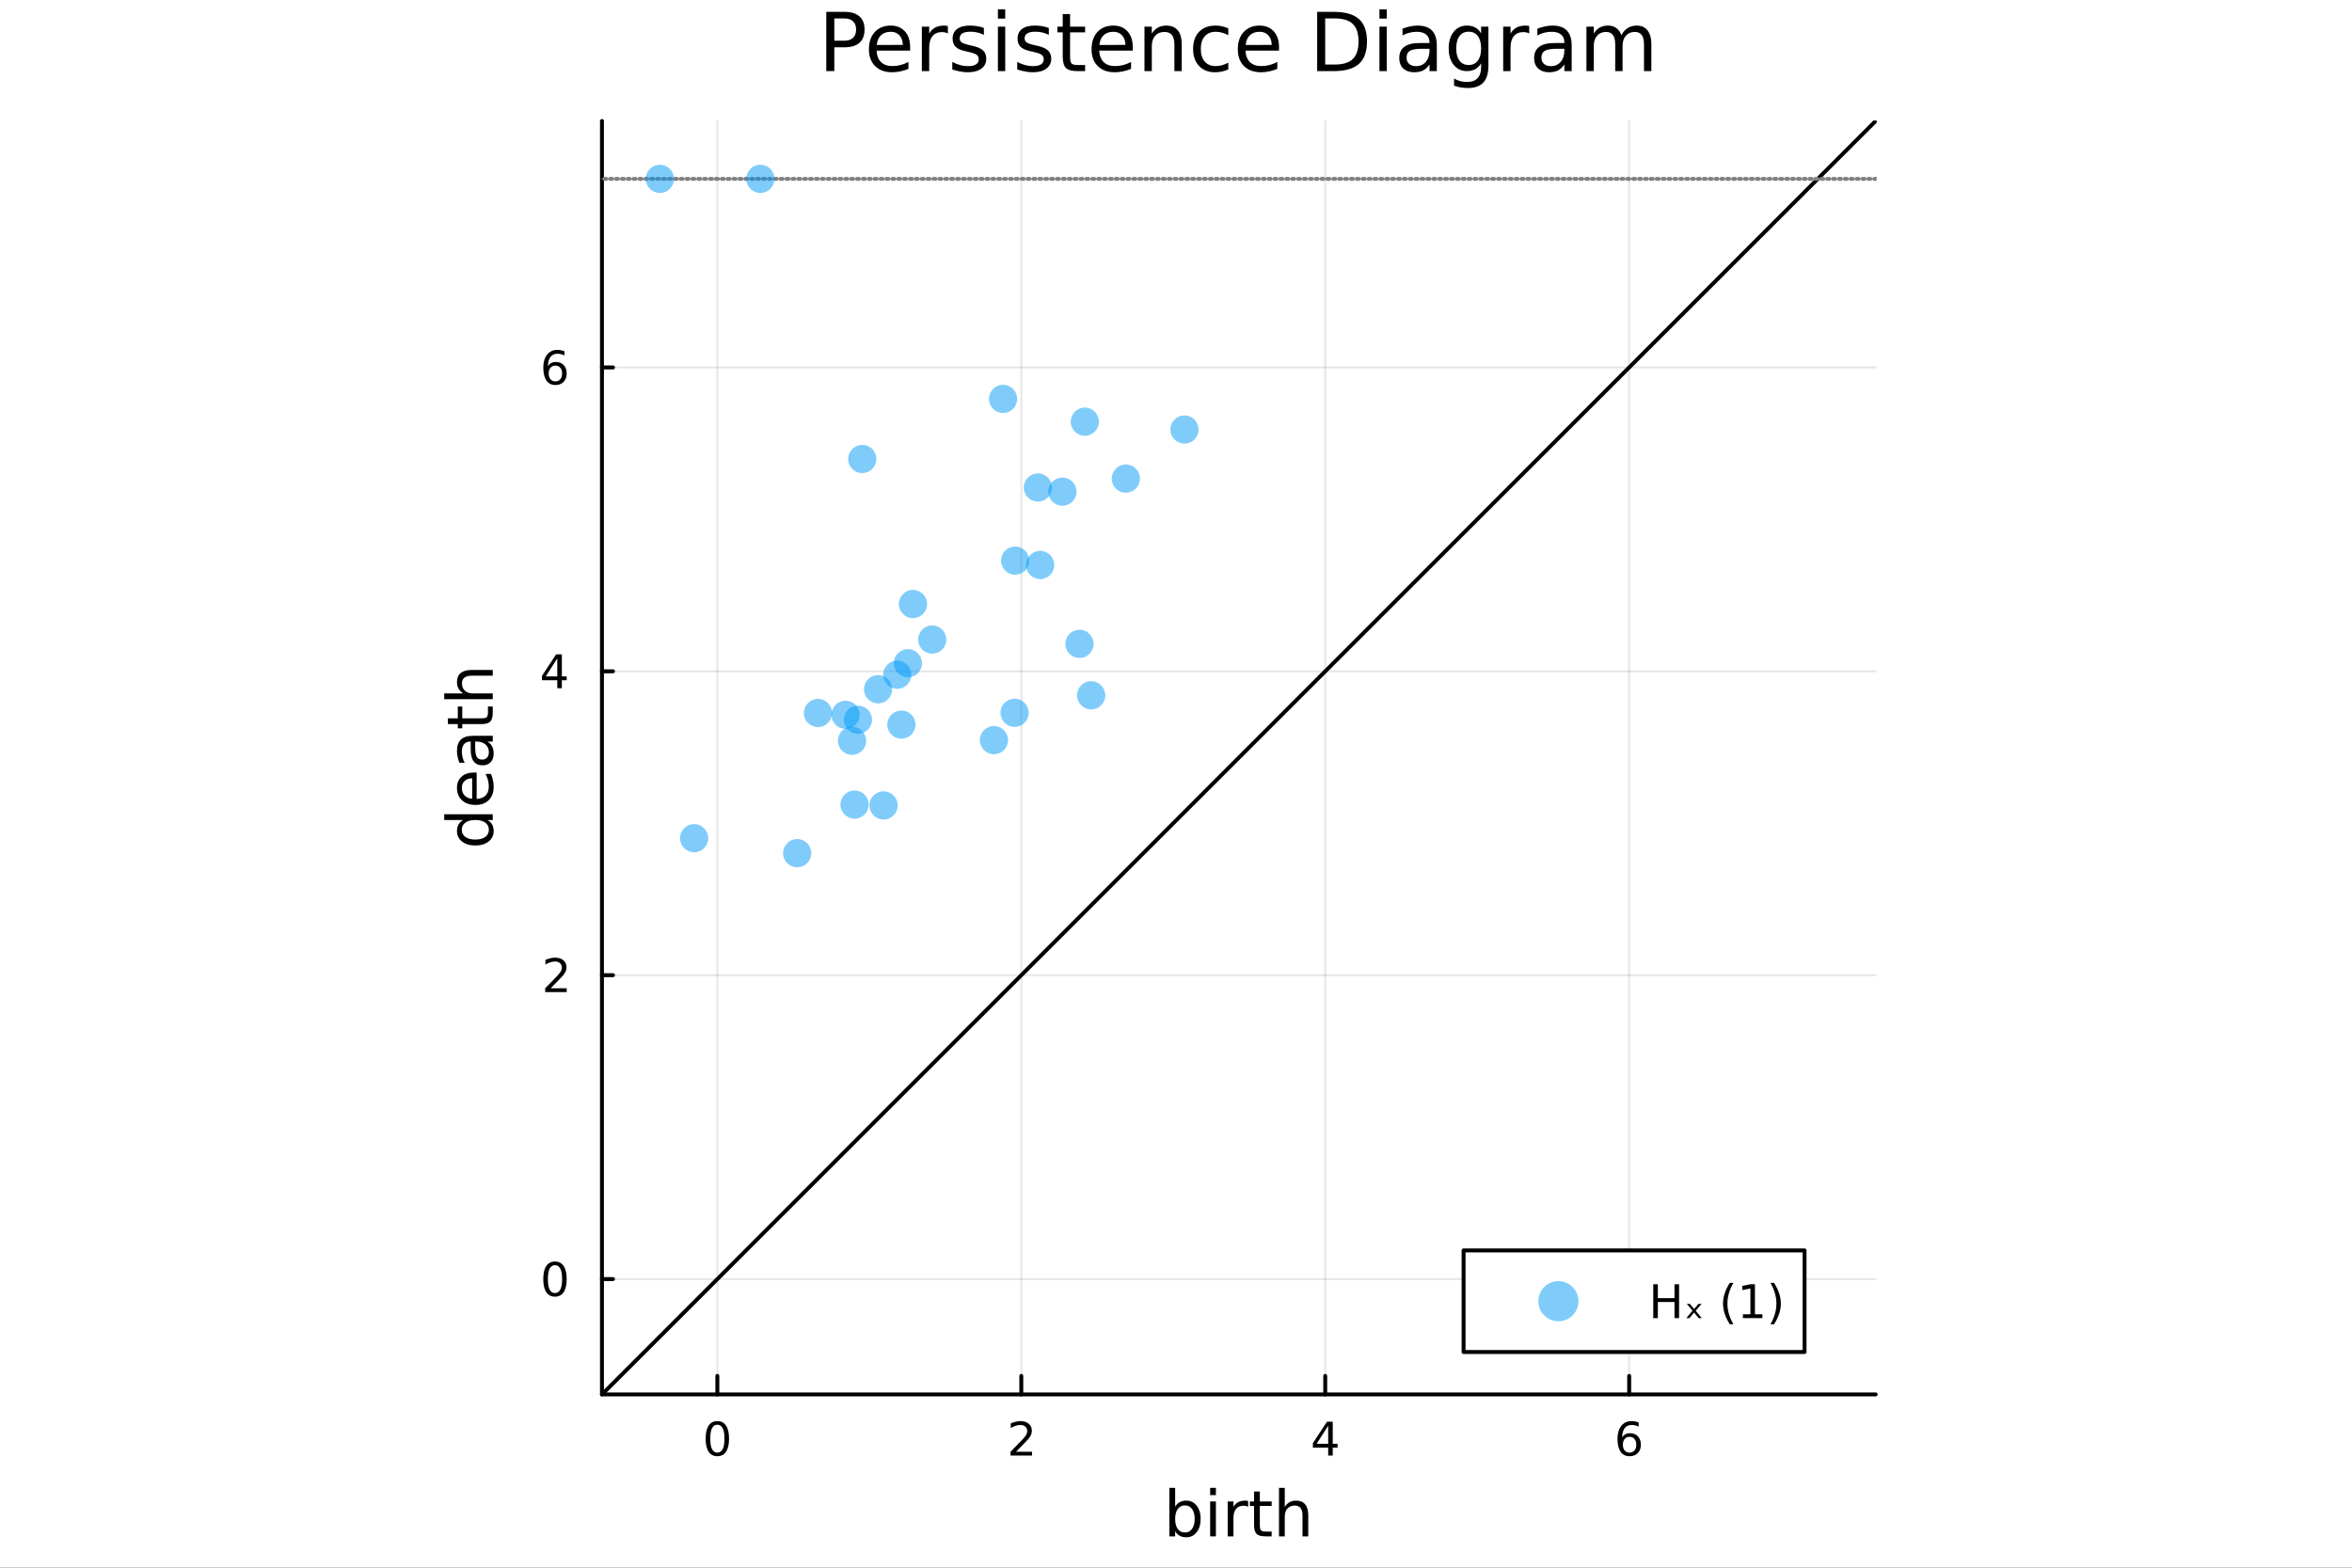 <?xml version="1.0" encoding="utf-8"?>
<svg xmlns="http://www.w3.org/2000/svg" xmlns:xlink="http://www.w3.org/1999/xlink" width="600" height="400" viewBox="0 0 2400 1600">
<rect x="0" y="0" width="2400" height="1600" fill="#333333" stroke="none"/>
<defs>
  <clipPath id="clip950">
    <rect x="0" y="0" width="2400" height="1600"/>
  </clipPath>
</defs>
<path clip-path="url(#clip950)" d="M0 1600 L2400 1600 L2400 0 L0 0  Z" fill="#ffffff" fill-rule="evenodd" fill-opacity="1"/>
<defs>
  <clipPath id="clip951">
    <rect x="480" y="0" width="1681" height="1600"/>
  </clipPath>
</defs>
<path clip-path="url(#clip950)" d="M614.247 1423.18 L1913.95 1423.18 L1913.95 123.472 L614.247 123.472  Z" fill="#ffffff" fill-rule="evenodd" fill-opacity="1"/>
<defs>
  <clipPath id="clip952">
    <rect x="614" y="123" width="1301" height="1301"/>
  </clipPath>
</defs>
<polyline clip-path="url(#clip952)" style="stroke:#000000; stroke-linecap:round; stroke-linejoin:round; stroke-width:2; stroke-opacity:0.1; fill:none" points="731.988,1423.18 731.988,123.472 "/>
<polyline clip-path="url(#clip952)" style="stroke:#000000; stroke-linecap:round; stroke-linejoin:round; stroke-width:2; stroke-opacity:0.1; fill:none" points="1042.14,1423.18 1042.14,123.472 "/>
<polyline clip-path="url(#clip952)" style="stroke:#000000; stroke-linecap:round; stroke-linejoin:round; stroke-width:2; stroke-opacity:0.1; fill:none" points="1352.28,1423.18 1352.28,123.472 "/>
<polyline clip-path="url(#clip952)" style="stroke:#000000; stroke-linecap:round; stroke-linejoin:round; stroke-width:2; stroke-opacity:0.1; fill:none" points="1662.43,1423.18 1662.43,123.472 "/>
<polyline clip-path="url(#clip950)" style="stroke:#000000; stroke-linecap:round; stroke-linejoin:round; stroke-width:4; stroke-opacity:1; fill:none" points="614.247,1423.18 1913.95,1423.18 "/>
<polyline clip-path="url(#clip950)" style="stroke:#000000; stroke-linecap:round; stroke-linejoin:round; stroke-width:4; stroke-opacity:1; fill:none" points="731.988,1423.18 731.988,1404.28 "/>
<polyline clip-path="url(#clip950)" style="stroke:#000000; stroke-linecap:round; stroke-linejoin:round; stroke-width:4; stroke-opacity:1; fill:none" points="1042.14,1423.18 1042.14,1404.28 "/>
<polyline clip-path="url(#clip950)" style="stroke:#000000; stroke-linecap:round; stroke-linejoin:round; stroke-width:4; stroke-opacity:1; fill:none" points="1352.28,1423.18 1352.28,1404.28 "/>
<polyline clip-path="url(#clip950)" style="stroke:#000000; stroke-linecap:round; stroke-linejoin:round; stroke-width:4; stroke-opacity:1; fill:none" points="1662.43,1423.18 1662.43,1404.28 "/>
<path clip-path="url(#clip950)" d="M731.988 1454.1 Q728.376 1454.1 726.548 1457.66 Q724.742 1461.2 724.742 1468.33 Q724.742 1475.44 726.548 1479.01 Q728.376 1482.55 731.988 1482.55 Q735.622 1482.55 737.427 1479.01 Q739.256 1475.44 739.256 1468.33 Q739.256 1461.2 737.427 1457.66 Q735.622 1454.1 731.988 1454.1 M731.988 1450.39 Q737.798 1450.39 740.853 1455 Q743.932 1459.58 743.932 1468.33 Q743.932 1477.06 740.853 1481.67 Q737.798 1486.25 731.988 1486.25 Q726.177 1486.25 723.099 1481.67 Q720.043 1477.06 720.043 1468.33 Q720.043 1459.58 723.099 1455 Q726.177 1450.39 731.988 1450.39 Z" fill="#000000" fill-rule="nonzero" fill-opacity="1" /><path clip-path="url(#clip950)" d="M1036.79 1481.64 L1053.11 1481.64 L1053.11 1485.58 L1031.16 1485.58 L1031.16 1481.64 Q1033.83 1478.89 1038.41 1474.26 Q1043.02 1469.61 1044.2 1468.27 Q1046.44 1465.74 1047.32 1464.01 Q1048.22 1462.25 1048.22 1460.56 Q1048.22 1457.8 1046.28 1456.07 Q1044.36 1454.33 1041.26 1454.33 Q1039.06 1454.33 1036.6 1455.09 Q1034.17 1455.86 1031.39 1457.41 L1031.39 1452.69 Q1034.22 1451.55 1036.67 1450.97 Q1039.13 1450.39 1041.16 1450.39 Q1046.53 1450.39 1049.73 1453.08 Q1052.92 1455.77 1052.92 1460.26 Q1052.92 1462.39 1052.11 1464.31 Q1051.33 1466.2 1049.22 1468.8 Q1048.64 1469.47 1045.54 1472.69 Q1042.44 1475.88 1036.79 1481.64 Z" fill="#000000" fill-rule="nonzero" fill-opacity="1" /><path clip-path="url(#clip950)" d="M1355.29 1455.09 L1343.49 1473.54 L1355.29 1473.54 L1355.29 1455.09 M1354.07 1451.02 L1359.95 1451.02 L1359.95 1473.54 L1364.88 1473.54 L1364.88 1477.43 L1359.95 1477.43 L1359.95 1485.58 L1355.29 1485.58 L1355.29 1477.43 L1339.69 1477.43 L1339.69 1472.92 L1354.07 1451.02 Z" fill="#000000" fill-rule="nonzero" fill-opacity="1" /><path clip-path="url(#clip950)" d="M1662.84 1466.44 Q1659.69 1466.44 1657.84 1468.59 Q1656.01 1470.74 1656.01 1474.49 Q1656.01 1478.22 1657.84 1480.39 Q1659.69 1482.55 1662.84 1482.55 Q1665.99 1482.55 1667.81 1480.39 Q1669.67 1478.22 1669.67 1474.49 Q1669.67 1470.74 1667.81 1468.59 Q1665.99 1466.44 1662.84 1466.44 M1672.12 1451.78 L1672.12 1456.04 Q1670.36 1455.21 1668.55 1454.77 Q1666.77 1454.33 1665.01 1454.33 Q1660.38 1454.33 1657.93 1457.45 Q1655.5 1460.58 1655.15 1466.9 Q1656.52 1464.89 1658.58 1463.82 Q1660.64 1462.73 1663.11 1462.73 Q1668.32 1462.73 1671.33 1465.9 Q1674.36 1469.05 1674.36 1474.49 Q1674.36 1479.82 1671.22 1483.03 Q1668.07 1486.25 1662.84 1486.25 Q1656.84 1486.25 1653.67 1481.67 Q1650.5 1477.06 1650.5 1468.33 Q1650.5 1460.14 1654.39 1455.28 Q1658.28 1450.39 1664.83 1450.39 Q1666.59 1450.39 1668.37 1450.74 Q1670.17 1451.09 1672.12 1451.78 Z" fill="#000000" fill-rule="nonzero" fill-opacity="1" /><path clip-path="url(#clip950)" d="M1219.06 1550.25 Q1219.06 1543.79 1216.39 1540.13 Q1213.75 1536.44 1209.1 1536.44 Q1204.45 1536.44 1201.78 1540.13 Q1199.14 1543.79 1199.14 1550.25 Q1199.14 1556.71 1201.78 1560.4 Q1204.45 1564.07 1209.1 1564.07 Q1213.75 1564.07 1216.39 1560.4 Q1219.06 1556.71 1219.06 1550.25 M1199.14 1537.81 Q1200.98 1534.62 1203.79 1533.1 Q1206.62 1531.54 1210.53 1531.54 Q1217.03 1531.54 1221.07 1536.69 Q1225.14 1541.85 1225.14 1550.25 Q1225.14 1558.65 1221.07 1563.81 Q1217.03 1568.97 1210.53 1568.97 Q1206.62 1568.97 1203.79 1567.44 Q1200.98 1565.88 1199.14 1562.7 L1199.14 1568.04 L1193.25 1568.04 L1193.25 1518.52 L1199.14 1518.52 L1199.14 1537.81 Z" fill="#000000" fill-rule="nonzero" fill-opacity="1" /><path clip-path="url(#clip950)" d="M1234.85 1532.4 L1240.71 1532.4 L1240.71 1568.04 L1234.85 1568.04 L1234.85 1532.4 M1234.85 1518.52 L1240.71 1518.52 L1240.71 1525.93 L1234.85 1525.93 L1234.85 1518.52 Z" fill="#000000" fill-rule="nonzero" fill-opacity="1" /><path clip-path="url(#clip950)" d="M1273.62 1537.87 Q1272.63 1537.3 1271.45 1537.04 Q1270.31 1536.76 1268.91 1536.76 Q1263.94 1536.76 1261.27 1540 Q1258.63 1543.22 1258.63 1549.27 L1258.63 1568.04 L1252.74 1568.04 L1252.74 1532.4 L1258.63 1532.4 L1258.63 1537.93 Q1260.47 1534.69 1263.43 1533.13 Q1266.39 1531.54 1270.63 1531.54 Q1271.23 1531.54 1271.96 1531.63 Q1272.69 1531.7 1273.59 1531.85 L1273.62 1537.87 Z" fill="#000000" fill-rule="nonzero" fill-opacity="1" /><path clip-path="url(#clip950)" d="M1285.55 1522.27 L1285.55 1532.4 L1297.62 1532.4 L1297.62 1536.95 L1285.55 1536.95 L1285.55 1556.3 Q1285.55 1560.66 1286.73 1561.9 Q1287.94 1563.14 1291.6 1563.14 L1297.62 1563.14 L1297.62 1568.04 L1291.6 1568.04 Q1284.82 1568.04 1282.24 1565.53 Q1279.66 1562.98 1279.66 1556.3 L1279.66 1536.95 L1275.37 1536.95 L1275.37 1532.4 L1279.66 1532.4 L1279.66 1522.27 L1285.55 1522.27 Z" fill="#000000" fill-rule="nonzero" fill-opacity="1" /><path clip-path="url(#clip950)" d="M1334.95 1546.53 L1334.95 1568.04 L1329.09 1568.04 L1329.09 1546.72 Q1329.09 1541.66 1327.12 1539.14 Q1325.15 1536.63 1321.2 1536.63 Q1316.46 1536.63 1313.72 1539.65 Q1310.98 1542.68 1310.98 1547.9 L1310.98 1568.04 L1305.1 1568.04 L1305.1 1518.52 L1310.98 1518.52 L1310.98 1537.93 Q1313.08 1534.72 1315.92 1533.13 Q1318.78 1531.54 1322.51 1531.54 Q1328.65 1531.54 1331.8 1535.36 Q1334.95 1539.14 1334.95 1546.53 Z" fill="#000000" fill-rule="nonzero" fill-opacity="1" /><polyline clip-path="url(#clip952)" style="stroke:#000000; stroke-linecap:round; stroke-linejoin:round; stroke-width:2; stroke-opacity:0.1; fill:none" points="614.247,1305.44 1913.95,1305.44 "/>
<polyline clip-path="url(#clip952)" style="stroke:#000000; stroke-linecap:round; stroke-linejoin:round; stroke-width:2; stroke-opacity:0.1; fill:none" points="614.247,995.291 1913.95,995.291 "/>
<polyline clip-path="url(#clip952)" style="stroke:#000000; stroke-linecap:round; stroke-linejoin:round; stroke-width:2; stroke-opacity:0.1; fill:none" points="614.247,685.143 1913.95,685.143 "/>
<polyline clip-path="url(#clip952)" style="stroke:#000000; stroke-linecap:round; stroke-linejoin:round; stroke-width:2; stroke-opacity:0.1; fill:none" points="614.247,374.995 1913.95,374.995 "/>
<polyline clip-path="url(#clip950)" style="stroke:#000000; stroke-linecap:round; stroke-linejoin:round; stroke-width:4; stroke-opacity:1; fill:none" points="614.247,1423.18 614.247,123.472 "/>
<polyline clip-path="url(#clip950)" style="stroke:#000000; stroke-linecap:round; stroke-linejoin:round; stroke-width:4; stroke-opacity:1; fill:none" points="614.247,1305.44 625.527,1305.44 "/>
<polyline clip-path="url(#clip950)" style="stroke:#000000; stroke-linecap:round; stroke-linejoin:round; stroke-width:4; stroke-opacity:1; fill:none" points="614.247,995.291 625.527,995.291 "/>
<polyline clip-path="url(#clip950)" style="stroke:#000000; stroke-linecap:round; stroke-linejoin:round; stroke-width:4; stroke-opacity:1; fill:none" points="614.247,685.143 625.527,685.143 "/>
<polyline clip-path="url(#clip950)" style="stroke:#000000; stroke-linecap:round; stroke-linejoin:round; stroke-width:4; stroke-opacity:1; fill:none" points="614.247,374.995 625.527,374.995 "/>
<path clip-path="url(#clip950)" d="M566.302 1291.24 Q562.691 1291.24 560.863 1294.8 Q559.057 1298.34 559.057 1305.47 Q559.057 1312.58 560.863 1316.14 Q562.691 1319.69 566.302 1319.69 Q569.937 1319.69 571.742 1316.14 Q573.571 1312.58 573.571 1305.47 Q573.571 1298.34 571.742 1294.8 Q569.937 1291.24 566.302 1291.24 M566.302 1287.53 Q572.112 1287.53 575.168 1292.14 Q578.247 1296.72 578.247 1305.47 Q578.247 1314.2 575.168 1318.81 Q572.112 1323.39 566.302 1323.39 Q560.492 1323.39 557.413 1318.81 Q554.358 1314.2 554.358 1305.47 Q554.358 1296.72 557.413 1292.14 Q560.492 1287.53 566.302 1287.53 Z" fill="#000000" fill-rule="nonzero" fill-opacity="1" /><path clip-path="url(#clip950)" d="M561.927 1008.64 L578.247 1008.64 L578.247 1012.57 L556.302 1012.57 L556.302 1008.64 Q558.964 1005.88 563.548 1001.25 Q568.154 996.599 569.335 995.256 Q571.58 992.733 572.46 990.997 Q573.362 989.238 573.362 987.548 Q573.362 984.793 571.418 983.057 Q569.497 981.321 566.395 981.321 Q564.196 981.321 561.742 982.085 Q559.312 982.849 556.534 984.4 L556.534 979.678 Q559.358 978.543 561.812 977.965 Q564.265 977.386 566.302 977.386 Q571.673 977.386 574.867 980.071 Q578.062 982.756 578.062 987.247 Q578.062 989.377 577.251 991.298 Q576.464 993.196 574.358 995.789 Q573.779 996.46 570.677 999.677 Q567.575 1002.87 561.927 1008.64 Z" fill="#000000" fill-rule="nonzero" fill-opacity="1" /><path clip-path="url(#clip950)" d="M568.663 671.937 L556.858 690.386 L568.663 690.386 L568.663 671.937 M567.437 667.863 L573.316 667.863 L573.316 690.386 L578.247 690.386 L578.247 694.275 L573.316 694.275 L573.316 702.423 L568.663 702.423 L568.663 694.275 L553.062 694.275 L553.062 689.761 L567.437 667.863 Z" fill="#000000" fill-rule="nonzero" fill-opacity="1" /><path clip-path="url(#clip950)" d="M566.719 373.131 Q563.571 373.131 561.719 375.284 Q559.89 377.437 559.89 381.187 Q559.89 384.914 561.719 387.089 Q563.571 389.242 566.719 389.242 Q569.867 389.242 571.696 387.089 Q573.548 384.914 573.548 381.187 Q573.548 377.437 571.696 375.284 Q569.867 373.131 566.719 373.131 M576.001 358.478 L576.001 362.738 Q574.242 361.904 572.437 361.465 Q570.654 361.025 568.895 361.025 Q564.265 361.025 561.812 364.15 Q559.381 367.275 559.034 373.594 Q560.4 371.58 562.46 370.515 Q564.52 369.428 566.997 369.428 Q572.205 369.428 575.214 372.599 Q578.247 375.747 578.247 381.187 Q578.247 386.511 575.099 389.728 Q571.95 392.946 566.719 392.946 Q560.724 392.946 557.552 388.363 Q554.381 383.756 554.381 375.029 Q554.381 366.835 558.27 361.974 Q562.159 357.09 568.71 357.09 Q570.469 357.09 572.251 357.437 Q574.057 357.784 576.001 358.478 Z" fill="#000000" fill-rule="nonzero" fill-opacity="1" /><path clip-path="url(#clip950)" d="M472.569 836.903 L453.28 836.903 L453.28 831.047 L502.806 831.047 L502.806 836.903 L497.458 836.903 Q500.641 838.75 502.201 841.582 Q503.729 844.383 503.729 848.33 Q503.729 854.791 498.572 858.865 Q493.416 862.907 485.013 862.907 Q476.611 862.907 471.455 858.865 Q466.298 854.791 466.298 848.33 Q466.298 844.383 467.858 841.582 Q469.386 838.75 472.569 836.903 M485.013 856.86 Q491.475 856.86 495.167 854.218 Q498.827 851.545 498.827 846.898 Q498.827 842.251 495.167 839.577 Q491.475 836.903 485.013 836.903 Q478.552 836.903 474.892 839.577 Q471.2 842.251 471.2 846.898 Q471.2 851.545 474.892 854.218 Q478.552 856.86 485.013 856.86 Z" fill="#000000" fill-rule="nonzero" fill-opacity="1" /><path clip-path="url(#clip950)" d="M483.518 788.492 L486.382 788.492 L486.382 815.419 Q492.43 815.037 495.612 811.791 Q498.763 808.512 498.763 802.688 Q498.763 799.314 497.936 796.163 Q497.108 792.98 495.453 789.861 L500.991 789.861 Q502.328 793.012 503.028 796.322 Q503.729 799.632 503.729 803.038 Q503.729 811.568 498.763 816.565 Q493.798 821.53 485.332 821.53 Q476.579 821.53 471.455 816.82 Q466.298 812.077 466.298 804.056 Q466.298 796.863 470.945 792.694 Q475.56 788.492 483.518 788.492 M481.799 794.349 Q476.993 794.412 474.128 797.054 Q471.264 799.664 471.264 803.993 Q471.264 808.894 474.033 811.854 Q476.802 814.783 481.831 815.228 L481.799 794.349 Z" fill="#000000" fill-rule="nonzero" fill-opacity="1" /><path clip-path="url(#clip950)" d="M484.886 762.679 Q484.886 769.777 486.509 772.514 Q488.133 775.252 492.048 775.252 Q495.167 775.252 497.013 773.215 Q498.827 771.146 498.827 767.613 Q498.827 762.743 495.39 759.815 Q491.92 756.855 486.191 756.855 L484.886 756.855 L484.886 762.679 M482.467 750.998 L502.806 750.998 L502.806 756.855 L497.395 756.855 Q500.641 758.86 502.201 761.852 Q503.729 764.844 503.729 769.172 Q503.729 774.647 500.673 777.893 Q497.586 781.108 492.43 781.108 Q486.414 781.108 483.358 777.098 Q480.303 773.055 480.303 765.066 L480.303 756.855 L479.73 756.855 Q475.688 756.855 473.492 759.528 Q471.264 762.17 471.264 766.976 Q471.264 770.032 471.996 772.928 Q472.728 775.825 474.192 778.498 L468.781 778.498 Q467.54 775.283 466.935 772.26 Q466.298 769.236 466.298 766.371 Q466.298 758.637 470.309 754.818 Q474.319 750.998 482.467 750.998 Z" fill="#000000" fill-rule="nonzero" fill-opacity="1" /><path clip-path="url(#clip950)" d="M457.036 733.142 L467.158 733.142 L467.158 721.079 L471.709 721.079 L471.709 733.142 L491.061 733.142 Q495.421 733.142 496.663 731.965 Q497.904 730.755 497.904 727.095 L497.904 721.079 L502.806 721.079 L502.806 727.095 Q502.806 733.875 500.291 736.453 Q497.745 739.031 491.061 739.031 L471.709 739.031 L471.709 743.328 L467.158 743.328 L467.158 739.031 L457.036 739.031 L457.036 733.142 Z" fill="#000000" fill-rule="nonzero" fill-opacity="1" /><path clip-path="url(#clip950)" d="M481.29 683.745 L502.806 683.745 L502.806 689.601 L481.481 689.601 Q476.42 689.601 473.905 691.574 Q471.391 693.548 471.391 697.495 Q471.391 702.237 474.415 704.974 Q477.438 707.711 482.658 707.711 L502.806 707.711 L502.806 713.6 L453.28 713.6 L453.28 707.711 L472.696 707.711 Q469.481 705.611 467.89 702.778 Q466.298 699.913 466.298 696.19 Q466.298 690.047 470.118 686.896 Q473.905 683.745 481.29 683.745 Z" fill="#000000" fill-rule="nonzero" fill-opacity="1" /><path clip-path="url(#clip950)" d="M851.334 18.82 L851.334 41.546 L861.623 41.546 Q867.335 41.546 870.454 38.589 Q873.573 35.632 873.573 30.163 Q873.573 24.735 870.454 21.778 Q867.335 18.82 861.623 18.82 L851.334 18.82 M843.151 12.096 L861.623 12.096 Q871.791 12.096 876.976 16.714 Q882.202 21.292 882.202 30.163 Q882.202 39.115 876.976 43.693 Q871.791 48.271 861.623 48.271 L851.334 48.271 L851.334 72.576 L843.151 72.576 L843.151 12.096 Z" fill="#000000" fill-rule="nonzero" fill-opacity="1" /><path clip-path="url(#clip950)" d="M928.706 48.028 L928.706 51.673 L894.435 51.673 Q894.921 59.37 899.053 63.421 Q903.226 67.431 910.639 67.431 Q914.933 67.431 918.943 66.378 Q922.994 65.325 926.964 63.218 L926.964 70.267 Q922.954 71.968 918.741 72.86 Q914.528 73.751 910.193 73.751 Q899.337 73.751 892.977 67.431 Q886.658 61.112 886.658 50.337 Q886.658 39.197 892.653 32.675 Q898.689 26.112 908.897 26.112 Q918.052 26.112 923.359 32.026 Q928.706 37.9 928.706 48.028 M921.252 45.84 Q921.171 39.723 917.809 36.077 Q914.487 32.431 908.978 32.431 Q902.74 32.431 898.972 35.956 Q895.245 39.48 894.678 45.88 L921.252 45.84 Z" fill="#000000" fill-rule="nonzero" fill-opacity="1" /><path clip-path="url(#clip950)" d="M967.23 34.173 Q965.974 33.444 964.475 33.12 Q963.017 32.756 961.235 32.756 Q954.915 32.756 951.513 36.888 Q948.15 40.979 948.15 48.676 L948.15 72.576 L940.656 72.576 L940.656 27.206 L948.15 27.206 L948.15 34.254 Q950.5 30.122 954.267 28.138 Q958.034 26.112 963.422 26.112 Q964.192 26.112 965.124 26.234 Q966.055 26.315 967.19 26.517 L967.23 34.173 Z" fill="#000000" fill-rule="nonzero" fill-opacity="1" /><path clip-path="url(#clip950)" d="M1003.97 28.543 L1003.97 35.591 Q1000.81 33.971 997.409 33.161 Q994.007 32.35 990.361 32.35 Q984.811 32.35 982.016 34.052 Q979.261 35.753 979.261 39.156 Q979.261 41.749 981.246 43.248 Q983.231 44.706 989.226 46.043 L991.779 46.61 Q999.718 48.311 1003.04 51.43 Q1006.4 54.509 1006.4 60.059 Q1006.4 66.378 1001.38 70.064 Q996.397 73.751 987.647 73.751 Q984.001 73.751 980.031 73.022 Q976.102 72.333 971.727 70.915 L971.727 63.218 Q975.858 65.365 979.869 66.459 Q983.879 67.512 987.809 67.512 Q993.075 67.512 995.91 65.73 Q998.746 63.907 998.746 60.626 Q998.746 57.588 996.68 55.967 Q994.655 54.347 987.728 52.848 L985.135 52.24 Q978.208 50.782 975.129 47.785 Q972.051 44.746 972.051 39.48 Q972.051 33.08 976.588 29.596 Q981.125 26.112 989.47 26.112 Q993.601 26.112 997.247 26.72 Q1000.89 27.327 1003.97 28.543 Z" fill="#000000" fill-rule="nonzero" fill-opacity="1" /><path clip-path="url(#clip950)" d="M1018.27 27.206 L1025.73 27.206 L1025.73 72.576 L1018.27 72.576 L1018.27 27.206 M1018.27 9.544 L1025.73 9.544 L1025.73 18.983 L1018.27 18.983 L1018.27 9.544 Z" fill="#000000" fill-rule="nonzero" fill-opacity="1" /><path clip-path="url(#clip950)" d="M1070.24 28.543 L1070.24 35.591 Q1067.08 33.971 1063.68 33.161 Q1060.28 32.35 1056.63 32.35 Q1051.08 32.35 1048.29 34.052 Q1045.53 35.753 1045.53 39.156 Q1045.53 41.749 1047.52 43.248 Q1049.5 44.706 1055.5 46.043 L1058.05 46.61 Q1065.99 48.311 1069.31 51.43 Q1072.68 54.509 1072.68 60.059 Q1072.68 66.378 1067.65 70.064 Q1062.67 73.751 1053.92 73.751 Q1050.27 73.751 1046.3 73.022 Q1042.37 72.333 1038 70.915 L1038 63.218 Q1042.13 65.365 1046.14 66.459 Q1050.15 67.512 1054.08 67.512 Q1059.35 67.512 1062.18 65.73 Q1065.02 63.907 1065.02 60.626 Q1065.02 57.588 1062.95 55.967 Q1060.93 54.347 1054 52.848 L1051.41 52.24 Q1044.48 50.782 1041.4 47.785 Q1038.32 44.746 1038.32 39.48 Q1038.32 33.08 1042.86 29.596 Q1047.4 26.112 1055.74 26.112 Q1059.87 26.112 1063.52 26.72 Q1067.17 27.327 1070.24 28.543 Z" fill="#000000" fill-rule="nonzero" fill-opacity="1" /><path clip-path="url(#clip950)" d="M1091.92 14.324 L1091.92 27.206 L1107.27 27.206 L1107.27 32.999 L1091.92 32.999 L1091.92 57.628 Q1091.92 63.178 1093.42 64.758 Q1094.96 66.338 1099.61 66.338 L1107.27 66.338 L1107.27 72.576 L1099.61 72.576 Q1090.99 72.576 1087.7 69.376 Q1084.42 66.135 1084.42 57.628 L1084.42 32.999 L1078.95 32.999 L1078.95 27.206 L1084.42 27.206 L1084.42 14.324 L1091.92 14.324 Z" fill="#000000" fill-rule="nonzero" fill-opacity="1" /><path clip-path="url(#clip950)" d="M1155.88 48.028 L1155.88 51.673 L1121.61 51.673 Q1122.1 59.37 1126.23 63.421 Q1130.4 67.431 1137.81 67.431 Q1142.11 67.431 1146.12 66.378 Q1150.17 65.325 1154.14 63.218 L1154.14 70.267 Q1150.13 71.968 1145.92 72.86 Q1141.7 73.751 1137.37 73.751 Q1126.51 73.751 1120.15 67.431 Q1113.83 61.112 1113.83 50.337 Q1113.83 39.197 1119.83 32.675 Q1125.86 26.112 1136.07 26.112 Q1145.23 26.112 1150.53 32.026 Q1155.88 37.9 1155.88 48.028 M1148.43 45.84 Q1148.35 39.723 1144.98 36.077 Q1141.66 32.431 1136.15 32.431 Q1129.91 32.431 1126.15 35.956 Q1122.42 39.48 1121.85 45.88 L1148.43 45.84 Z" fill="#000000" fill-rule="nonzero" fill-opacity="1" /><path clip-path="url(#clip950)" d="M1205.83 45.192 L1205.83 72.576 L1198.37 72.576 L1198.37 45.435 Q1198.37 38.994 1195.86 35.794 Q1193.35 32.594 1188.33 32.594 Q1182.29 32.594 1178.81 36.442 Q1175.32 40.29 1175.32 46.934 L1175.32 72.576 L1167.83 72.576 L1167.83 27.206 L1175.32 27.206 L1175.32 34.254 Q1178 30.163 1181.6 28.138 Q1185.25 26.112 1189.99 26.112 Q1197.81 26.112 1201.82 30.973 Q1205.83 35.794 1205.83 45.192 Z" fill="#000000" fill-rule="nonzero" fill-opacity="1" /><path clip-path="url(#clip950)" d="M1253.35 28.948 L1253.35 35.915 Q1250.19 34.173 1246.99 33.323 Q1243.83 32.431 1240.59 32.431 Q1233.33 32.431 1229.32 37.05 Q1225.31 41.627 1225.31 49.931 Q1225.31 58.236 1229.32 62.854 Q1233.33 67.431 1240.59 67.431 Q1243.83 67.431 1246.99 66.581 Q1250.19 65.689 1253.35 63.948 L1253.35 70.834 Q1250.23 72.292 1246.86 73.022 Q1243.54 73.751 1239.77 73.751 Q1229.53 73.751 1223.49 67.31 Q1217.45 60.869 1217.45 49.931 Q1217.45 38.832 1223.53 32.472 Q1229.65 26.112 1240.26 26.112 Q1243.7 26.112 1246.99 26.841 Q1250.27 27.53 1253.35 28.948 Z" fill="#000000" fill-rule="nonzero" fill-opacity="1" /><path clip-path="url(#clip950)" d="M1305.12 48.028 L1305.12 51.673 L1270.85 51.673 Q1271.33 59.37 1275.46 63.421 Q1279.64 67.431 1287.05 67.431 Q1291.34 67.431 1295.35 66.378 Q1299.4 65.325 1303.37 63.218 L1303.37 70.267 Q1299.36 71.968 1295.15 72.86 Q1290.94 73.751 1286.6 73.751 Q1275.75 73.751 1269.39 67.431 Q1263.07 61.112 1263.07 50.337 Q1263.07 39.197 1269.06 32.675 Q1275.1 26.112 1285.31 26.112 Q1294.46 26.112 1299.77 32.026 Q1305.12 37.9 1305.12 48.028 M1297.66 45.84 Q1297.58 39.723 1294.22 36.077 Q1290.9 32.431 1285.39 32.431 Q1279.15 32.431 1275.38 35.956 Q1271.66 39.48 1271.09 45.88 L1297.66 45.84 Z" fill="#000000" fill-rule="nonzero" fill-opacity="1" /><path clip-path="url(#clip950)" d="M1352.23 18.82 L1352.23 65.852 L1362.11 65.852 Q1374.63 65.852 1380.42 60.18 Q1386.26 54.509 1386.26 42.275 Q1386.26 30.122 1380.42 24.492 Q1374.63 18.82 1362.11 18.82 L1352.23 18.82 M1344.05 12.096 L1360.86 12.096 Q1378.44 12.096 1386.66 19.428 Q1394.88 26.72 1394.88 42.275 Q1394.88 57.912 1386.62 65.244 Q1378.36 72.576 1360.86 72.576 L1344.05 72.576 L1344.05 12.096 Z" fill="#000000" fill-rule="nonzero" fill-opacity="1" /><path clip-path="url(#clip950)" d="M1407.6 27.206 L1415.06 27.206 L1415.06 72.576 L1407.6 72.576 L1407.6 27.206 M1407.6 9.544 L1415.06 9.544 L1415.06 18.983 L1407.6 18.983 L1407.6 9.544 Z" fill="#000000" fill-rule="nonzero" fill-opacity="1" /><path clip-path="url(#clip950)" d="M1451.27 49.769 Q1442.24 49.769 1438.76 51.835 Q1435.27 53.901 1435.27 58.884 Q1435.27 62.854 1437.86 65.203 Q1440.5 67.512 1444.99 67.512 Q1451.19 67.512 1454.92 63.137 Q1458.69 58.722 1458.69 51.43 L1458.69 49.769 L1451.27 49.769 M1466.14 46.691 L1466.14 72.576 L1458.69 72.576 L1458.69 65.689 Q1456.13 69.821 1452.33 71.806 Q1448.52 73.751 1443.01 73.751 Q1436.04 73.751 1431.91 69.862 Q1427.82 65.933 1427.82 59.37 Q1427.82 51.714 1432.92 47.825 Q1438.07 43.936 1448.23 43.936 L1458.69 43.936 L1458.69 43.207 Q1458.69 38.062 1455.28 35.267 Q1451.92 32.431 1445.8 32.431 Q1441.91 32.431 1438.23 33.363 Q1434.54 34.295 1431.14 36.158 L1431.14 29.272 Q1435.23 27.692 1439.08 26.922 Q1442.93 26.112 1446.57 26.112 Q1456.42 26.112 1461.28 31.216 Q1466.14 36.32 1466.14 46.691 Z" fill="#000000" fill-rule="nonzero" fill-opacity="1" /><path clip-path="url(#clip950)" d="M1511.35 49.364 Q1511.35 41.263 1507.99 36.806 Q1504.66 32.35 1498.63 32.35 Q1492.63 32.35 1489.27 36.806 Q1485.95 41.263 1485.95 49.364 Q1485.95 57.426 1489.27 61.882 Q1492.63 66.338 1498.63 66.338 Q1504.66 66.338 1507.99 61.882 Q1511.35 57.426 1511.35 49.364 M1518.8 66.945 Q1518.8 78.531 1513.66 84.162 Q1508.51 89.833 1497.9 89.833 Q1493.97 89.833 1490.49 89.225 Q1487 88.658 1483.72 87.443 L1483.72 80.192 Q1487 81.974 1490.2 82.825 Q1493.4 83.675 1496.72 83.675 Q1504.06 83.675 1507.7 79.827 Q1511.35 76.019 1511.35 68.282 L1511.35 64.596 Q1509.04 68.606 1505.43 70.591 Q1501.83 72.576 1496.8 72.576 Q1488.46 72.576 1483.36 66.216 Q1478.25 59.856 1478.25 49.364 Q1478.25 38.832 1483.36 32.472 Q1488.46 26.112 1496.8 26.112 Q1501.83 26.112 1505.43 28.097 Q1509.04 30.082 1511.35 34.092 L1511.35 27.206 L1518.8 27.206 L1518.8 66.945 Z" fill="#000000" fill-rule="nonzero" fill-opacity="1" /><path clip-path="url(#clip950)" d="M1560.44 34.173 Q1559.19 33.444 1557.69 33.12 Q1556.23 32.756 1554.45 32.756 Q1548.13 32.756 1544.73 36.888 Q1541.36 40.979 1541.36 48.676 L1541.36 72.576 L1533.87 72.576 L1533.87 27.206 L1541.36 27.206 L1541.36 34.254 Q1543.71 30.122 1547.48 28.138 Q1551.25 26.112 1556.64 26.112 Q1557.41 26.112 1558.34 26.234 Q1559.27 26.315 1560.4 26.517 L1560.44 34.173 Z" fill="#000000" fill-rule="nonzero" fill-opacity="1" /><path clip-path="url(#clip950)" d="M1588.88 49.769 Q1579.85 49.769 1576.36 51.835 Q1572.88 53.901 1572.88 58.884 Q1572.88 62.854 1575.47 65.203 Q1578.11 67.512 1582.6 67.512 Q1588.8 67.512 1592.53 63.137 Q1596.29 58.722 1596.29 51.43 L1596.29 49.769 L1588.88 49.769 M1603.75 46.691 L1603.75 72.576 L1596.29 72.576 L1596.29 65.689 Q1593.74 69.821 1589.94 71.806 Q1586.13 73.751 1580.62 73.751 Q1573.65 73.751 1569.52 69.862 Q1565.43 65.933 1565.43 59.37 Q1565.43 51.714 1570.53 47.825 Q1575.68 43.936 1585.84 43.936 L1596.29 43.936 L1596.29 43.207 Q1596.29 38.062 1592.89 35.267 Q1589.53 32.431 1583.41 32.431 Q1579.52 32.431 1575.84 33.363 Q1572.15 34.295 1568.75 36.158 L1568.75 29.272 Q1572.84 27.692 1576.69 26.922 Q1580.54 26.112 1584.18 26.112 Q1594.03 26.112 1598.89 31.216 Q1603.75 36.32 1603.75 46.691 Z" fill="#000000" fill-rule="nonzero" fill-opacity="1" /><path clip-path="url(#clip950)" d="M1654.43 35.915 Q1657.22 30.892 1661.11 28.502 Q1665 26.112 1670.26 26.112 Q1677.35 26.112 1681.2 31.095 Q1685.05 36.037 1685.05 45.192 L1685.05 72.576 L1677.56 72.576 L1677.56 45.435 Q1677.56 38.913 1675.25 35.753 Q1672.94 32.594 1668.2 32.594 Q1662.41 32.594 1659.04 36.442 Q1655.68 40.29 1655.68 46.934 L1655.68 72.576 L1648.19 72.576 L1648.19 45.435 Q1648.19 38.873 1645.88 35.753 Q1643.57 32.594 1638.75 32.594 Q1633.04 32.594 1629.67 36.482 Q1626.31 40.331 1626.31 46.934 L1626.31 72.576 L1618.82 72.576 L1618.82 27.206 L1626.31 27.206 L1626.31 34.254 Q1628.86 30.082 1632.43 28.097 Q1635.99 26.112 1640.9 26.112 Q1645.84 26.112 1649.28 28.624 Q1652.76 31.135 1654.43 35.915 Z" fill="#000000" fill-rule="nonzero" fill-opacity="1" /><polyline clip-path="url(#clip952)" style="stroke:#000000; stroke-linecap:round; stroke-linejoin:round; stroke-width:4; stroke-opacity:1; fill:none" points="614.247,1423.18 622.709,1414.72 700.95,1336.48 747.97,1289.46 787.725,1249.7 830.91,1206.52 870.722,1166.7 913.406,1124.02 962.858,1074.57 1006.81,1030.62 1045.34,992.082 1087.36,950.065 1129.63,907.798 1176.36,861.067 1220.82,816.603 1267.06,770.371 1305.97,731.454 1353.49,683.94 1397.01,640.415 1437.21,600.215 1477.93,559.495 1523.57,513.858 1564.92,472.504 1612.27,425.157 1656.11,381.318 1699.33,338.097 1741.29,296.133 1784.31,253.115 1831.44,205.984 1899.91,137.518 1913.95,123.472 "/>
<polyline clip-path="url(#clip952)" style="stroke:#808080; stroke-linecap:round; stroke-linejoin:round; stroke-width:4; stroke-opacity:1; fill:none" stroke-dasharray="2, 4" points="-685.461,182.55 3213.66,182.55 "/>
<circle clip-path="url(#clip952)" cx="673.324" cy="182.55" r="14.4" fill="#009af9" fill-rule="evenodd" fill-opacity="0.5" stroke="none"/>
<circle clip-path="url(#clip952)" cx="708.278" cy="855.475" r="14.4" fill="#009af9" fill-rule="evenodd" fill-opacity="0.5" stroke="none"/>
<circle clip-path="url(#clip952)" cx="775.903" cy="182.55" r="14.4" fill="#009af9" fill-rule="evenodd" fill-opacity="0.5" stroke="none"/>
<circle clip-path="url(#clip952)" cx="813.45" cy="870.758" r="14.4" fill="#009af9" fill-rule="evenodd" fill-opacity="0.5" stroke="none"/>
<circle clip-path="url(#clip952)" cx="834.658" cy="727.709" r="14.4" fill="#009af9" fill-rule="evenodd" fill-opacity="0.5" stroke="none"/>
<circle clip-path="url(#clip952)" cx="862.803" cy="729.539" r="14.4" fill="#009af9" fill-rule="evenodd" fill-opacity="0.5" stroke="none"/>
<circle clip-path="url(#clip952)" cx="869.424" cy="756.02" r="14.4" fill="#009af9" fill-rule="evenodd" fill-opacity="0.5" stroke="none"/>
<circle clip-path="url(#clip952)" cx="871.997" cy="821.171" r="14.4" fill="#009af9" fill-rule="evenodd" fill-opacity="0.5" stroke="none"/>
<circle clip-path="url(#clip952)" cx="875.456" cy="734.565" r="14.4" fill="#009af9" fill-rule="evenodd" fill-opacity="0.5" stroke="none"/>
<circle clip-path="url(#clip952)" cx="879.871" cy="468.445" r="14.4" fill="#009af9" fill-rule="evenodd" fill-opacity="0.5" stroke="none"/>
<circle clip-path="url(#clip952)" cx="895.991" cy="703.441" r="14.4" fill="#009af9" fill-rule="evenodd" fill-opacity="0.5" stroke="none"/>
<circle clip-path="url(#clip952)" cx="901.606" cy="822.005" r="14.4" fill="#009af9" fill-rule="evenodd" fill-opacity="0.5" stroke="none"/>
<circle clip-path="url(#clip952)" cx="915.587" cy="688.605" r="14.4" fill="#009af9" fill-rule="evenodd" fill-opacity="0.5" stroke="none"/>
<circle clip-path="url(#clip952)" cx="919.774" cy="739.545" r="14.4" fill="#009af9" fill-rule="evenodd" fill-opacity="0.5" stroke="none"/>
<circle clip-path="url(#clip952)" cx="926.417" cy="676.914" r="14.4" fill="#009af9" fill-rule="evenodd" fill-opacity="0.5" stroke="none"/>
<circle clip-path="url(#clip952)" cx="931.587" cy="616.478" r="14.4" fill="#009af9" fill-rule="evenodd" fill-opacity="0.5" stroke="none"/>
<circle clip-path="url(#clip952)" cx="951.247" cy="652.752" r="14.4" fill="#009af9" fill-rule="evenodd" fill-opacity="0.5" stroke="none"/>
<circle clip-path="url(#clip952)" cx="1014.23" cy="755.369" r="14.4" fill="#009af9" fill-rule="evenodd" fill-opacity="0.5" stroke="none"/>
<circle clip-path="url(#clip952)" cx="1023.54" cy="407.128" r="14.4" fill="#009af9" fill-rule="evenodd" fill-opacity="0.5" stroke="none"/>
<circle clip-path="url(#clip952)" cx="1035.3" cy="727.497" r="14.4" fill="#009af9" fill-rule="evenodd" fill-opacity="0.5" stroke="none"/>
<circle clip-path="url(#clip952)" cx="1035.86" cy="572.179" r="14.4" fill="#009af9" fill-rule="evenodd" fill-opacity="0.5" stroke="none"/>
<circle clip-path="url(#clip952)" cx="1059.06" cy="497.548" r="14.4" fill="#009af9" fill-rule="evenodd" fill-opacity="0.5" stroke="none"/>
<circle clip-path="url(#clip952)" cx="1061.39" cy="576.644" r="14.4" fill="#009af9" fill-rule="evenodd" fill-opacity="0.5" stroke="none"/>
<circle clip-path="url(#clip952)" cx="1084.09" cy="501.799" r="14.4" fill="#009af9" fill-rule="evenodd" fill-opacity="0.5" stroke="none"/>
<circle clip-path="url(#clip952)" cx="1101.5" cy="657.119" r="14.4" fill="#009af9" fill-rule="evenodd" fill-opacity="0.5" stroke="none"/>
<circle clip-path="url(#clip952)" cx="1106.95" cy="430.373" r="14.4" fill="#009af9" fill-rule="evenodd" fill-opacity="0.5" stroke="none"/>
<circle clip-path="url(#clip952)" cx="1113.42" cy="709.636" r="14.4" fill="#009af9" fill-rule="evenodd" fill-opacity="0.5" stroke="none"/>
<circle clip-path="url(#clip952)" cx="1148.8" cy="488.47" r="14.4" fill="#009af9" fill-rule="evenodd" fill-opacity="0.5" stroke="none"/>
<circle clip-path="url(#clip952)" cx="1208.63" cy="438.37" r="14.4" fill="#009af9" fill-rule="evenodd" fill-opacity="0.5" stroke="none"/>
<path clip-path="url(#clip950)" d="M1493.46 1379.86 L1841.38 1379.86 L1841.38 1276.18 L1493.46 1276.18  Z" fill="#ffffff" fill-rule="evenodd" fill-opacity="1"/>
<polyline clip-path="url(#clip950)" style="stroke:#000000; stroke-linecap:round; stroke-linejoin:round; stroke-width:4; stroke-opacity:1; fill:none" points="1493.46,1379.86 1841.38,1379.86 1841.38,1276.18 1493.46,1276.18 1493.46,1379.86 "/>
<circle clip-path="url(#clip950)" cx="1590.23" cy="1328.02" r="20.48" fill="#009af9" fill-rule="evenodd" fill-opacity="0.5" stroke="none"/>
<path clip-path="url(#clip950)" d="M1687 1310.74 L1691.68 1310.74 L1691.68 1324.9 L1708.67 1324.9 L1708.67 1310.74 L1713.34 1310.74 L1713.34 1345.3 L1708.67 1345.3 L1708.67 1328.84 L1691.68 1328.84 L1691.68 1345.3 L1687 1345.3 L1687 1310.74 Z" fill="#000000" fill-rule="nonzero" fill-opacity="1" /><path clip-path="url(#clip950)" d="M1736.24 1330.78 L1730.33 1337.84 L1736.54 1345.3 L1733.37 1345.3 L1728.62 1339.6 L1723.88 1345.3 L1720.7 1345.3 L1727.05 1337.7 L1721.24 1330.78 L1724.41 1330.78 L1728.74 1335.94 L1733.07 1330.78 L1736.24 1330.78 Z" fill="#000000" fill-rule="nonzero" fill-opacity="1" /><path clip-path="url(#clip950)" d="M1768.81 1309.32 Q1765.7 1314.65 1764.2 1319.86 Q1762.69 1325.06 1762.69 1330.41 Q1762.69 1335.76 1764.2 1341.01 Q1765.73 1346.25 1768.81 1351.55 L1765.1 1351.55 Q1761.63 1346.11 1759.89 1340.85 Q1758.18 1335.6 1758.18 1330.41 Q1758.18 1325.25 1759.89 1320.02 Q1761.61 1314.79 1765.1 1309.32 L1768.81 1309.32 Z" fill="#000000" fill-rule="nonzero" fill-opacity="1" /><path clip-path="url(#clip950)" d="M1778.48 1341.36 L1786.12 1341.36 L1786.12 1315 L1777.81 1316.66 L1777.81 1312.4 L1786.07 1310.74 L1790.75 1310.74 L1790.75 1341.36 L1798.39 1341.36 L1798.39 1345.3 L1778.48 1345.3 L1778.48 1341.36 Z" fill="#000000" fill-rule="nonzero" fill-opacity="1" /><path clip-path="url(#clip950)" d="M1806.56 1309.32 L1810.26 1309.32 Q1813.74 1314.79 1815.45 1320.02 Q1817.19 1325.25 1817.19 1330.41 Q1817.19 1335.6 1815.45 1340.85 Q1813.74 1346.11 1810.26 1351.55 L1806.56 1351.55 Q1809.64 1346.25 1811.14 1341.01 Q1812.67 1335.76 1812.67 1330.41 Q1812.67 1325.06 1811.14 1319.86 Q1809.64 1314.65 1806.56 1309.32 Z" fill="#000000" fill-rule="nonzero" fill-opacity="1" /></svg>
